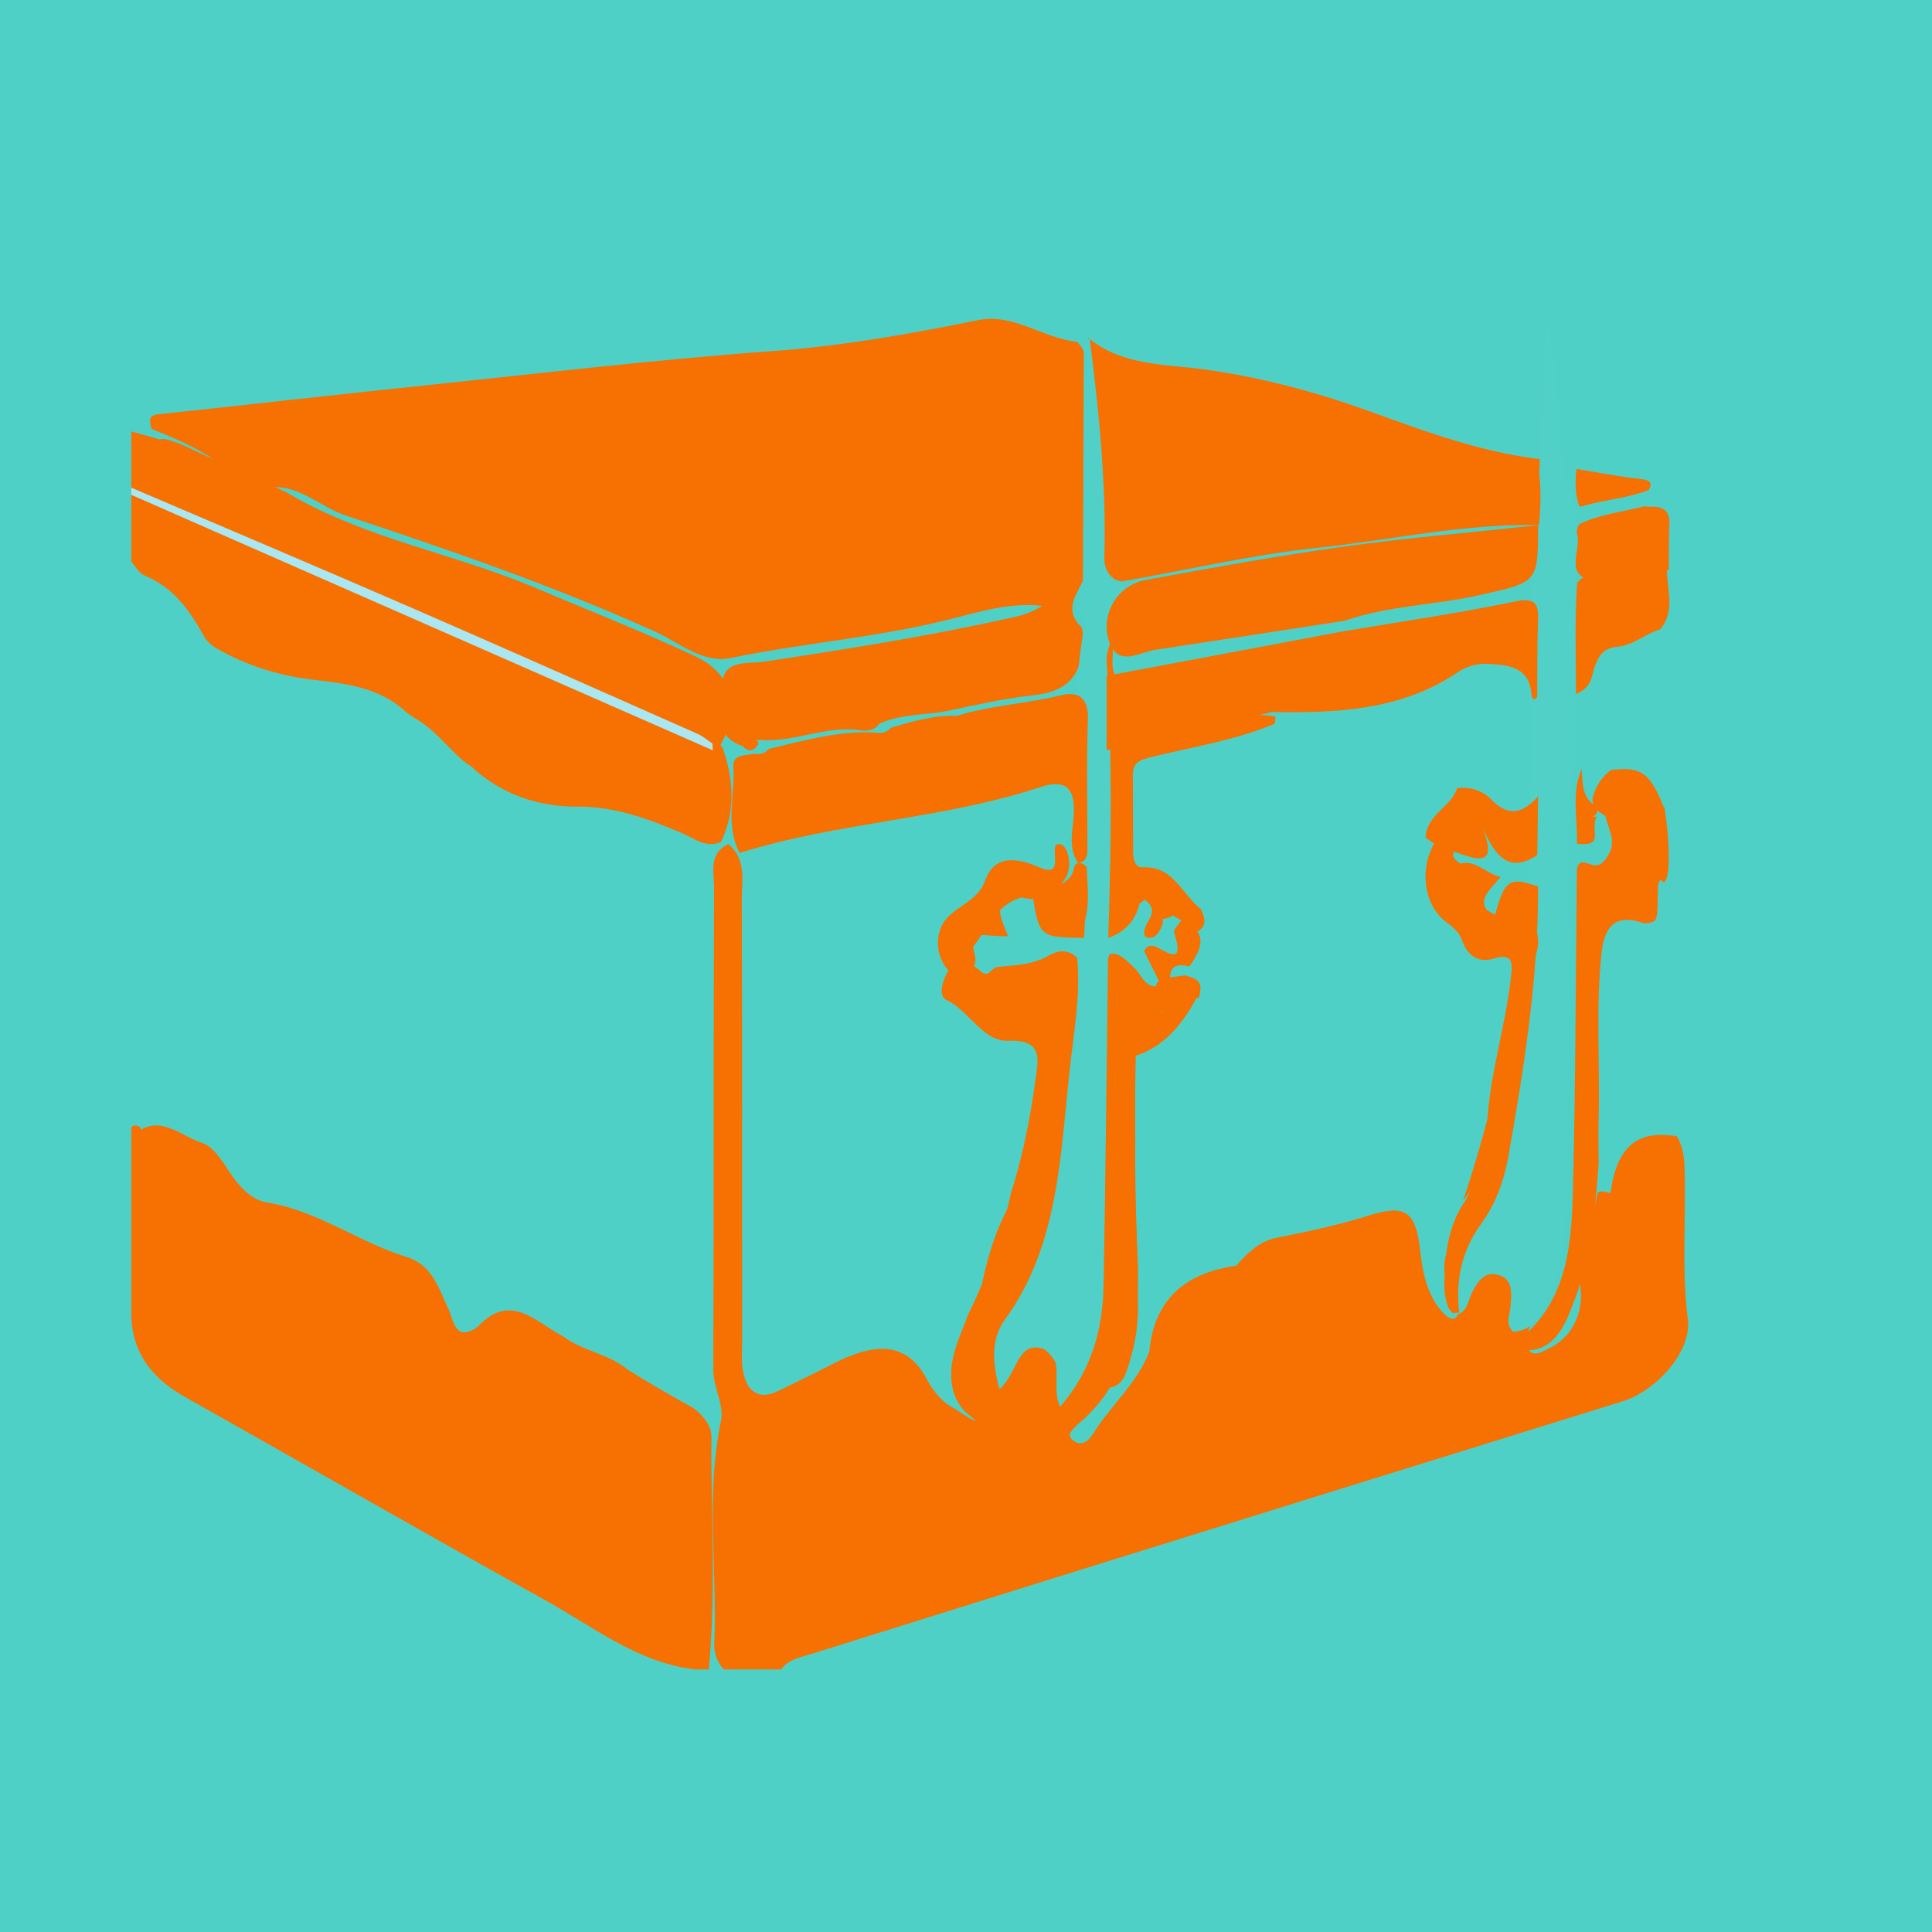 <?xml version="1.0" encoding="UTF-8"?>
<svg width="103px" height="103px" viewBox="0 0 103 103" version="1.1" xmlns="http://www.w3.org/2000/svg" xmlns:xlink="http://www.w3.org/1999/xlink">
    <!-- Generator: Sketch 52.2 (67145) - http://www.bohemiancoding.com/sketch -->
    <title>Group 10</title>
    <desc>Created with Sketch.</desc>
    <g id="Page-1" stroke="none" stroke-width="1" fill="none" fill-rule="evenodd">
        <g id="Desktop" transform="translate(-73, -3318)">
            <g id="Group-10" transform="translate(73, 3318)">
                <rect id="Rectangle-6" fill-opacity="0.7" fill="#05BCB0" x="0" y="0" width="103" height="103"></rect>
                <g id="skin" transform="translate(7, 17)">
                    <path d="M82.807,45.209 C82.902,47.917 82.64,50.624 82.983,53.34 C83.199,55.047 81.317,57.148 79.491,57.714 C69.264,60.883 59.04,64.065 48.816,67.248 C44.642,68.548 40.473,69.865 36.299,71.164 C35.695,71.351 35.055,71.445 34.643,72 L31.587,72 C31.229,71.605 31.056,71.129 31.078,70.612 C31.249,66.666 30.606,62.701 31.435,58.764 C31.622,57.879 31.024,56.995 31.028,56.035 C31.063,47.464 31.036,38.893 31.068,30.321 C31.071,29.504 30.757,28.501 31.836,28 C32.809,28.818 32.546,29.955 32.549,30.984 C32.577,38.773 32.559,46.563 32.57,54.353 C32.572,55.222 32.437,56.119 32.91,56.922 C33.496,57.65 34.142,57.326 34.779,57.017 C35.802,56.521 36.819,56.014 37.833,55.499 C37.997,55.414 38.166,55.346 38.34,55.284 C40.027,54.619 41.473,54.74 42.404,56.52 C42.767,57.195 43.232,57.775 43.942,58.125 C44.307,58.353 44.642,58.629 45.058,58.773 C44.805,58.526 44.486,58.347 44.273,58.052 C44.038,57.751 43.875,57.419 43.794,57.046 C43.465,55.591 44.153,54.346 44.624,53.056 C45.649,50.991 46.404,48.831 46.905,46.585 C47.536,44.603 47.935,42.567 48.211,40.514 C48.349,39.498 48.634,38.412 46.761,38.488 C45.387,38.544 44.701,36.898 43.452,36.31 C42.949,36.074 43.291,35.04 43.764,34.46 C44.335,34.153 44.841,34.367 45.243,34.752 C45.694,35.184 45.845,34.627 46.139,34.556 C47.101,34.449 48.057,34.458 48.955,33.918 C49.476,33.604 50.195,33.61 50.604,34.321 C51.151,36.726 50.47,39.089 50.269,41.453 C49.899,45.794 49.358,50.136 46.709,53.856 C46.528,54.11 46.454,54.433 46.39,54.743 C46.341,54.983 46.269,55.227 46.405,55.465 C48.358,54.341 48.676,54.44 49.859,56.618 C50.932,54.85 51.296,52.978 51.297,51.01 C51.301,46.279 51.294,41.548 51.303,36.817 C51.304,36.001 51.227,35.173 51.51,34.381 C52.301,33.318 52.917,34.067 53.493,34.616 C53.874,34.978 54.003,35.626 54.712,35.588 C55.052,35.925 55.538,36.2 55.237,36.808 C53.826,37.513 53.415,38.626 53.471,40.184 C53.589,43.439 53.466,46.701 53.522,49.959 C53.555,51.925 53.24,53.821 52.732,55.701 C52.316,57.053 51.463,58.101 50.393,58.993 C50.197,59.221 49.839,59.473 50.18,59.768 C50.646,60.174 51.042,59.812 51.275,59.436 C52.204,57.932 53.616,56.756 54.271,55.069 C54.528,52.255 56.208,50.861 58.903,50.482 C59.484,49.825 60.094,49.208 60.997,49.001 C62.668,48.671 64.333,48.322 65.962,47.808 C67.904,47.196 68.464,47.551 68.703,49.596 C68.843,50.803 69.047,51.976 69.867,52.913 C70.465,53.595 70.801,53.352 70.813,52.507 C71.033,51.987 71.318,51.505 71.624,51.036 C72.106,50.297 72.754,49.828 73.67,50.107 C74.62,50.397 74.798,51.175 74.713,52.051 C74.678,52.42 74.538,52.778 74.61,53.156 C74.621,53.431 74.574,53.698 74.483,53.956 C74.436,54.118 74.38,54.28 74.334,54.441 C74.475,55.569 75.152,55.097 75.667,54.84 C76.903,54.224 77.514,52.782 77.212,51.329 C77.49,49.736 77.803,48.149 78.184,46.575 C78.424,46.454 78.646,46.553 78.861,46.616 C79.182,44.145 80.274,43.216 82.404,43.58 C82.695,44.085 82.787,44.623 82.807,45.209 Z" id="Fill-4" fill="#F67102"></path>
                    <path d="M30.041,72 C27.028,71.644 24.697,69.777 22.175,68.373 C15.717,64.777 9.302,61.104 2.861,57.477 C0.87,56.355 -0.168,54.785 0.022,52.468 C0.023,49.514 0.017,46.564 0.025,43.615 C1.394,42.241 2.567,43.543 3.78,43.935 C4.291,44.101 4.636,44.618 4.963,45.067 C5.535,45.963 6.206,46.941 7.247,47.111 C9.952,47.552 12.134,49.228 14.676,50.014 C16.054,50.44 16.373,51.664 16.903,52.772 C17.188,53.367 17.245,54.61 18.483,53.721 C20.229,51.854 21.568,53.499 23.014,54.241 C24.051,55.028 25.426,55.163 26.438,56.003 C27.578,56.723 28.747,57.392 29.931,58.047 C30.105,58.165 30.258,58.301 30.399,58.455 C30.714,58.783 30.935,59.194 30.931,59.617 C30.892,63.745 31.189,67.877 30.787,72 L30.041,72 Z" id="Fill-6" fill="#F67102"></path>
                    <path d="M0,12.928 L0,9.093 C1.016,8.767 1.839,9.373 2.668,9.746 C11.735,13.828 20.845,17.813 29.934,21.844 C30.511,22.1 31.091,22.349 31.52,22.85 C32.112,24.536 32.231,26.215 31.448,27.88 C30.636,28.244 30.007,27.691 29.341,27.409 C27.554,26.653 25.801,25.994 23.775,26.004 C21.699,26.014 19.706,25.354 18.112,23.85 C17.952,23.757 17.801,23.648 17.657,23.531 C16.8,22.777 16.105,21.832 15.083,21.266 C14.927,21.171 14.781,21.063 14.637,20.951 C13.215,19.622 11.378,19.44 9.609,19.228 C7.779,19.009 6.104,18.455 4.515,17.553 C4.275,17.41 4.075,17.224 3.917,16.993 C3.149,15.595 2.264,14.312 0.715,13.688 C0.377,13.531 0.221,13.199 0,12.928" id="Fill-10" fill="#F67102"></path>
                    <path d="M0,6 C0.503,6.141 1.007,6.282 1.51,6.423 C1.595,6.415 1.68,6.407 1.764,6.398 C2.934,6.657 3.914,7.412 5.073,7.702 C6.132,8.22 7.179,8.758 8.256,9.238 C12.418,11.722 17.216,12.496 21.607,14.365 C24.441,15.572 27.312,16.688 30.099,18.005 C32.134,18.967 32.568,20.934 31.241,23 C22.887,19.433 14.618,15.665 6.315,11.976 C4.198,11.035 2.029,10.211 0,9.074 L0,6 Z" id="Fill-12" fill="#F67102"></path>
                    <path d="M31,23 C20.667,18.46 10.333,13.92 0,9.38 L0,9 C4.957,11.122 9.923,13.222 14.869,15.371 C19.994,17.599 25.101,19.871 30.211,22.134 C30.488,22.257 30.726,22.47 30.982,22.641 C30.99,22.76 30.995,22.88 31,23 Z" id="Fill-16" fill="#ABE7F1"></path>
                    <path d="M0.388,53 C0.257,52.993 0.128,52.976 0,52.948 L0,43.079 C0.188,42.957 0.355,42.976 0.5,43.136 C0.463,46.424 0.426,49.712 0.388,53" id="Fill-20" fill="#F67102"></path>
                    <path d="M31.495,19.548 C31.524,18.119 32.895,18.402 33.666,18.285 C38.196,17.598 42.719,16.884 47.192,15.868 C47.671,15.759 48.132,15.564 48.571,15.302 C46.786,15.093 45.098,15.656 43.44,16.065 C39.65,16.999 35.762,17.29 31.951,18.083 C30.475,18.39 29.212,17.257 27.91,16.668 C22.552,14.246 17.011,12.34 11.449,10.492 C10.084,10.038 8.988,8.856 7.419,8.974 C6.348,8.728 5.432,8.153 4.517,7.574 C3.446,6.848 2.274,6.337 1.078,5.873 C1.035,5.552 0.787,5.156 1.449,5.085 C6.181,4.58 10.911,4.04 15.645,3.547 C21.813,2.904 27.975,2.168 34.157,1.72 C37.868,1.451 41.493,0.813 45.118,0.072 C47.05,-0.324 48.599,1.04 50.402,1.219 C50.891,1.637 50.938,2.222 50.935,2.799 C50.918,6.388 51.11,9.977 50.904,13.559 C50.611,14.505 49.546,15.391 50.68,16.46 C50.744,16.757 50.738,17.052 50.686,17.35 C50.67,19.111 49.818,19.882 48.074,20.07 C46.543,20.235 45.015,20.586 43.498,20.906 C42.296,21.135 41.037,21.061 39.883,21.581 C39.657,21.912 39.328,21.969 38.969,21.952 C37.116,21.626 35.376,22.598 33.538,22.449 C33.288,22.429 33.157,22.502 33.409,22.489 C33.413,22.489 33.422,22.609 33.428,22.678 C33.185,23.044 32.912,23.126 32.591,22.778 C30.89,22.18 31.472,20.71 31.495,19.548 Z" id="Fill-24" fill="#F67102"></path>
                    <path d="M51.009,1 C52.784,2.499 55.073,2.404 57.165,2.69 C60.27,3.113 63.227,3.916 66.145,4.975 C69.168,6.072 72.193,7.186 75.44,7.518 C76.229,8.518 76.068,9.583 75.667,10.664 C75.537,10.856 75.352,10.965 75.119,10.995 C71.117,10.9 67.217,11.783 63.268,12.202 C59.742,12.576 56.293,13.39 52.805,14 C51.791,13.795 51.324,13.104 51.334,12.179 C51.373,8.447 50.932,4.731 51.009,1" id="Fill-26" fill="#F67102"></path>
                    <path d="M51.091,1 C51.579,4.87 51.985,8.749 51.877,12.66 C51.852,13.526 52.282,13.874 52.928,14.139 C53.211,15.199 52.578,16.116 52.504,17.122 C52.058,20.063 52.991,22.943 52.816,25.887 C52.679,28.187 52.799,30.503 52.394,32.788 C52.411,33.256 52.26,33.679 52.073,34.092 C51.997,39.902 51.941,45.712 51.836,51.521 C51.793,53.871 51.204,56.046 49.52,58 C48.961,56.893 49.921,55.184 48.45,54.864 C47.229,54.599 47.202,56.284 46.284,57.061 C45.9,55.653 45.828,54.386 46.563,53.372 C49.455,49.389 49.523,44.628 50.031,40.009 C50.248,38.036 50.619,36.051 50.426,34.039 C50.241,33.785 50.086,33.518 50.048,33.193 C50.001,32.763 50.048,32.342 50.14,31.923 C50.47,30.42 50.244,28.896 50.297,27.381 C50.304,23.835 50.164,20.285 50.741,16.767 L50.721,16.03 C50.481,15.366 50.268,14.703 50.731,14.043 C50.749,9.798 50.767,5.552 50.785,1.307 C50.888,1.204 50.99,1.102 51.091,1" id="Fill-28" fill="#50D0C7"></path>
                    <path d="M75.061,8.241 C75.183,5.494 75.305,2.747 75.427,0 C76.208,2.843 76.016,5.782 76.429,8.649 C77.063,9.425 76.979,10.37 76.969,11.298 C76.963,12.455 76.965,13.612 76.973,14.769 C76.879,17.938 77.137,21.11 76.887,24.276 C76.421,25.696 76.715,27.171 76.626,28.618 C76.622,29.187 76.644,29.756 76.628,30.325 C76.636,35.173 76.661,40.022 76.596,44.869 C76.588,45.437 76.579,46.006 76.569,46.574 C76.537,48.311 76.394,50.113 75.712,51.739 C75.301,52.721 74.987,53.925 73.663,54 C73.222,53.578 73.501,53.085 73.535,52.61 C73.586,51.922 73.666,51.165 72.829,50.955 C72.146,50.784 71.798,51.297 71.496,51.877 C71.257,52.335 71.239,53.011 70.572,53.104 C70.395,52.99 70.268,52.83 70.188,52.626 C69.895,51.361 69.88,50.06 70.615,49.011 C72.717,46.01 73.057,42.457 73.55,38.934 C73.947,36.091 74.245,33.239 74.358,30.365 C74.446,29.846 74.591,29.337 74.575,28.8 C74.529,27.908 74.593,27.017 74.571,26.125 C74.582,22.095 74.561,18.067 74.582,14.04 C74.586,13.236 74.444,12.389 74.965,11.676 C75.113,10.534 75.192,9.391 75.061,8.241 Z" id="Fill-30" fill="#50D0C7"></path>
                    <path d="M76.862,46.218 C77.001,40.591 77.007,34.961 77.068,29.333 C77.28,28.439 77.941,29.578 78.514,28.905 C79.355,27.916 78.722,27.28 78.587,26.491 C78.213,26.272 77.832,26.057 77.915,25.498 C78.077,24.902 78.401,24.428 78.87,24.057 C80.605,23.813 80.99,24.329 81.707,26.041 C81.707,25.498 82.291,29.641 81.707,30.054 C81.118,29.341 81.594,31.896 81.183,32.112 C81.003,32.207 80.815,32.239 80.616,32.215 C79.23,31.734 78.556,32.253 78.387,33.78 C78.058,36.758 78.31,39.74 78.225,42.718 C78.202,43.497 78.229,44.275 78.228,45.056 C78.04,47.524 77.816,49.999 76.94,52.316 C76.425,53.679 75.873,55.181 74,54.982 C74.111,54.699 74.222,54.417 74.333,54.133 C76.652,52.016 76.791,49.09 76.862,46.218 Z" id="Fill-32" fill="#F67102"></path>
                    <path d="M81.865,13.319 C81.853,14.405 82.346,15.545 81.518,16.543 C80.723,16.785 80.073,17.408 79.226,17.48 C78.512,17.542 78.229,17.928 78.012,18.563 C77.856,19.019 77.89,19.641 77.019,20 C77.021,17.945 76.946,16.017 77.082,14.081 C77.338,13.729 77.723,13.625 78.115,13.531 C79.359,13.352 80.569,12.569 81.865,13.319" id="Fill-38" fill="#F67102"></path>
                    <path d="M81.967,13.39 C80.739,13.593 79.512,13.797 78.284,14 C76.159,13.852 77.393,12.315 77.061,11.427 C77.059,11.259 77.1,11.099 77.189,10.952 C78.261,10.413 79.471,10.304 80.619,10 C80.704,10.004 80.79,10.009 80.875,10.015 C81.561,9.975 82.03,10.146 81.999,10.912 C81.965,11.737 81.976,12.564 81.967,13.39" id="Fill-40" fill="#F67102"></path>
                    <path d="M77.198,10 C76.961,9.343 76.975,8.673 77.045,8 C78.162,8.183 79.273,8.408 80.401,8.529 C80.957,8.589 81.129,8.701 80.904,9.126 L80.922,9.116 C79.833,9.546 78.62,9.631 77.491,9.948 L77.425,9.988 C77.35,9.992 77.274,9.996 77.198,10" id="Fill-44" fill="#F67102"></path>
                    <path d="M43.111,32.595 C43.51,31.342 45.04,31.278 45.521,29.942 C46.015,28.568 47.18,28.705 48.423,29.245 C49.66,29.783 49.079,28.521 49.281,28.038 C49.594,27.914 49.745,28.115 49.876,28.357 C49.938,28.521 49.973,28.692 49.99,28.867 C50.093,29.93 49.362,30.35 48.626,30.766 C48.414,30.897 48.184,30.947 47.938,30.932 C47.78,30.913 47.624,30.881 47.47,30.844 C46.121,31.21 45.645,32.498 44.882,33.473 C44.917,33.703 44.977,33.928 45.012,34.159 C44.984,34.505 44.841,34.759 44.493,34.843 C44.299,35.693 42.557,34.33 43.111,32.595 Z" id="Fill-50" fill="#F67102"></path>
                    <path d="M56.986,35.854 C56.979,35.961 56.96,36.065 56.928,36.166 C56.733,36.332 56.886,36.033 56.768,36.247 C56.02,37.615 55.091,38.774 53.551,39.286 C53.464,43.065 53.506,46.837 53.671,50.609 C53.669,51.167 53.666,51.727 53.664,52.285 C53.71,53.413 53.562,54.516 53.225,55.59 C53.024,56.231 52.883,56.95 52,57 C53.27,51.722 52.693,46.351 52.693,41.021 C52.693,39.029 52.98,37.568 55.036,36.952 C54.363,35.239 54.375,35.217 56.208,35 C56.627,35.136 57.088,35.236 56.986,35.854" id="Fill-54" fill="#F67102"></path>
                    <path d="M54.835,35.402 C54.557,34.84 54.279,34.277 54,33.712 C54.155,33.353 54.47,33.384 54.664,33.49 C55.432,33.913 56.119,34.345 55.597,32.717 C55.547,32.559 55.874,32.243 56.026,32 C57.198,32.647 57.295,33.284 56.411,34.523 C55.139,34.209 55.358,35.16 55.447,36 C55.105,35.985 54.846,35.859 54.835,35.402" id="Fill-68" fill="#F67102"></path>
                    <path d="M46.954,47 C46.969,47.166 46.985,47.332 47,47.498 C46.737,49.823 46.281,52.062 45.152,54 C45.102,53.923 45.051,53.845 45,53.768 C45.28,51.343 45.781,49.019 46.954,47" id="Fill-76" fill="#F67102"></path>
                    <path d="M33.197,23.18 C33.509,23.242 33.781,23.181 33.987,22.924 C35.861,22.486 37.717,21.933 39.679,22.06 C39.994,22.106 40.279,22.061 40.494,21.799 C41.644,21.451 42.798,21.122 44.021,21.158 C45.823,20.599 47.721,20.519 49.548,20.068 C50.532,19.825 51.037,20.23 50.998,21.363 C50.92,23.678 50.978,25.997 50.973,28.314 C50.968,28.663 50.898,28.966 50.462,29 C49.901,28.126 50.232,27.161 50.253,26.255 C50.284,24.864 49.641,24.575 48.482,24.958 C43.255,26.683 37.675,26.828 32.431,28.473 C31.648,27.003 32.191,25.432 32.092,23.91 C32.044,23.172 32.744,23.304 33.197,23.18" id="Fill-106" fill="#F67102"></path>
                    <path d="M52.244,17 C52.522,17.75 51.989,18.664 52.694,19.327 C53.442,20.45 53.158,21.657 53.025,22.68 C55.616,22.158 58.126,20.754 61,21.197 C60.991,21.323 60.981,21.448 60.972,21.574 C58.867,22.477 56.612,22.808 54.415,23.353 C53.823,23.501 53.385,23.604 53.395,24.342 C53.412,25.698 53.4,27.054 53.408,28.41 C53.41,28.797 53.497,29.264 53.929,29.24 C55.549,29.152 56.016,30.676 57.01,31.457 C57.211,31.85 57.358,32.301 56.95,32.589 C56.605,32.834 56.511,32.342 56.309,32.173 C55.491,31.978 55.022,31.26 54.367,30.826 C54.135,30.903 53.929,31.015 53.751,31.179 C53.529,32.107 52.954,32.696 52.084,33 C52.248,28.079 52.303,23.159 52.002,18.24 C51.977,17.833 52.159,17.414 52.244,17" id="Fill-122" fill="#F67102"></path>
                    <path d="M50.795,33 C48.382,32.973 48.382,32.973 48,30.377 C48.318,30.361 48.637,30.345 48.955,30.329 C49.611,30.174 50.125,29.928 50.256,29.289 C50.339,28.88 50.65,28.956 50.93,29.203 C50.968,30.158 51.105,31.113 50.844,32.06 C50.828,32.373 50.812,32.686 50.795,33" id="Fill-124" fill="#F67102"></path>
                    <path d="M70.795,52.981 C70.671,52.987 70.546,52.994 70.422,53 C70.359,52.921 70.297,52.842 70.233,52.764 C69.823,51.762 70.068,50.731 70.12,49.709 C70.264,48.711 70.564,47.784 71.146,46.982 C72.814,43.601 73.288,39.89 73.658,36.153 C73.623,35.971 73.604,35.787 73.597,35.602 C73.605,35.333 73.618,35.064 73.687,34.804 C74.673,33.295 73.83,32.478 72.714,31.759 C73.215,29.899 73.477,29.728 75,30.269 C75.014,35.125 74.26,39.882 73.42,44.625 C73.191,45.922 72.741,47.176 71.979,48.222 C70.947,49.64 70.585,51.216 70.795,52.981" id="Fill-128" fill="#F67102"></path>
                    <path d="M70.688,25.014 C71.367,24.944 72.031,25.133 72.499,25.619 C73.434,26.588 74.212,26.348 75,25.456 C74.985,26.499 74.97,27.542 74.955,28.586 C73.377,29.632 72.674,28.528 72.042,27.135 C72.407,28.114 72.689,29.131 71.199,28.632 C70.456,28.384 69.653,28.189 69,27.649 C69.071,26.388 70.342,26.062 70.688,25.014" id="Fill-130" fill="#F67102"></path>
                    <path d="M78.124,26.538 C77.733,27.35 78.612,28.118 77.074,27.99 C77.105,26.658 76.77,25.309 77.313,24 C77.393,24.734 77.303,25.522 78.124,26.025 C78.317,26.526 77.695,26.549 78,26.538 L78.124,26.538 Z" id="Fill-136" fill="#F67102"></path>
                    <path d="M70.574,28.296 C70.203,28.879 70.966,28.905 70.98,29.299 C71.156,30.817 72.049,31.588 73.291,31.996 C73.291,31.996 73.278,32.014 73.278,32.013 C73.776,31.895 74.3,31.334 74.727,32.176 C75.208,33.123 75.029,33.937 74.384,34.685 C73.989,34.325 74.249,33.852 74.176,33.428 C74.127,34.196 74.206,34.967 74.137,35.734 C74.055,37.755 73.665,39.716 73.186,41.654 C73.051,42.196 73.117,42.993 72.28,43 C72.397,40.38 73.217,37.899 73.525,35.314 C73.627,34.459 73.777,33.746 72.592,34.114 C71.835,34.349 71.23,33.943 70.963,33.174 C70.778,32.643 70.433,32.414 70.063,32.127 C68.568,30.966 68.67,28.253 70.242,27.062 C71.063,27.207 71.237,26.106 71.927,26 C71.927,26 71.946,26.017 71.946,26.017 C72.392,27.437 70.859,27.41 70.574,28.296" id="Fill-144" fill="#F67102"></path>
                    <path d="M47,30.512 C45.875,31.092 46.38,31.991 46.744,32.911 C45.801,32.946 45.016,32.678 44.274,33 C43.795,32.68 44.029,32.349 44.329,32.131 C44.963,31.672 45.495,31.179 45.841,30.427 C46.184,29.679 46.64,30.048 47,30.512" id="Fill-162" fill="#F67102"></path>
                    <path d="M54.054,30.983 C54.051,30.645 54.095,30.345 54.282,30.167 C54.572,29.84 54.787,30.006 54.827,30.554 C54.867,31.116 54.974,31.651 55,32.213 C54.764,32.921 54.423,33.122 54.039,32.932 C53.772,32.2 54.998,31.714 54.054,30.983" id="Fill-172" fill="#F67102"></path>
                    <path d="M55.043,32 C54.33,31.656 55.117,30.404 54,30.304 C54.376,29.895 54.872,29.863 54.916,30.427 C54.977,31.2 55.629,31.239 56,31.616 C55.782,31.709 55.563,31.803 55.344,31.896 C55.248,31.943 55.147,31.977 55.043,32" id="Fill-174" fill="#F67102"></path>
                    <path d="M64.681,16.096 C61.322,16.612 57.964,17.131 54.604,17.642 C53.699,17.78 52.565,18.617 52.107,17.122 C51.677,15.721 52.59,14.196 54.055,13.924 C57.581,13.27 61.113,12.633 64.666,12.138 C68.096,11.661 71.554,11.372 75,11 C74.998,14.082 74.985,14.029 71.883,14.727 C69.497,15.263 67.006,15.285 64.681,16.096" id="Fill-176" fill="#F67102"></path>
                    <path d="M60.813,20.962 C57.885,21.639 54.958,22.316 52,23 L52,19.03 C56.208,18.238 60.416,17.447 64.624,16.655 C67.669,16.14 70.731,15.7 73.752,15.07 C74.923,14.825 75.029,15.233 74.995,16.158 C74.946,17.483 74.963,18.811 74.952,20.138 C74.846,20.324 74.746,20.33 74.653,20.128 C74.592,18.525 73.382,18.438 72.237,18.39 C71.758,18.37 71.189,18.524 70.794,18.793 C67.753,20.869 64.309,21.021 60.813,20.962" id="Fill-178" fill="#F67102"></path>
                    <path d="M71,47 C72.222,43.401 73.074,39.717 73.791,36 C74.349,37.521 73.649,38.96 73.319,40.366 C72.786,42.636 72.625,45.067 71,47" id="Fill-182" fill="#F67102"></path>
                    <path d="M70.5,52 C69.787,51.001 69.882,50.001 70.497,49 C70.498,49.999 70.499,50.999 70.5,52" id="Fill-184" fill="#F67102"></path>
                    <path d="M72.759,31.96 C72.606,32.62 72.168,32.809 71.572,33 C71.537,32.188 71.96,31.264 70.751,31.079 C69.366,30.866 70.263,29.87 70.567,29.162 C71.499,28.636 72.129,29.542 73,29.759 C72.348,30.523 71.518,31.153 72.759,31.96" id="Fill-188" fill="#F67102"></path>
                </g>
            </g>
        </g>
    </g>
</svg>